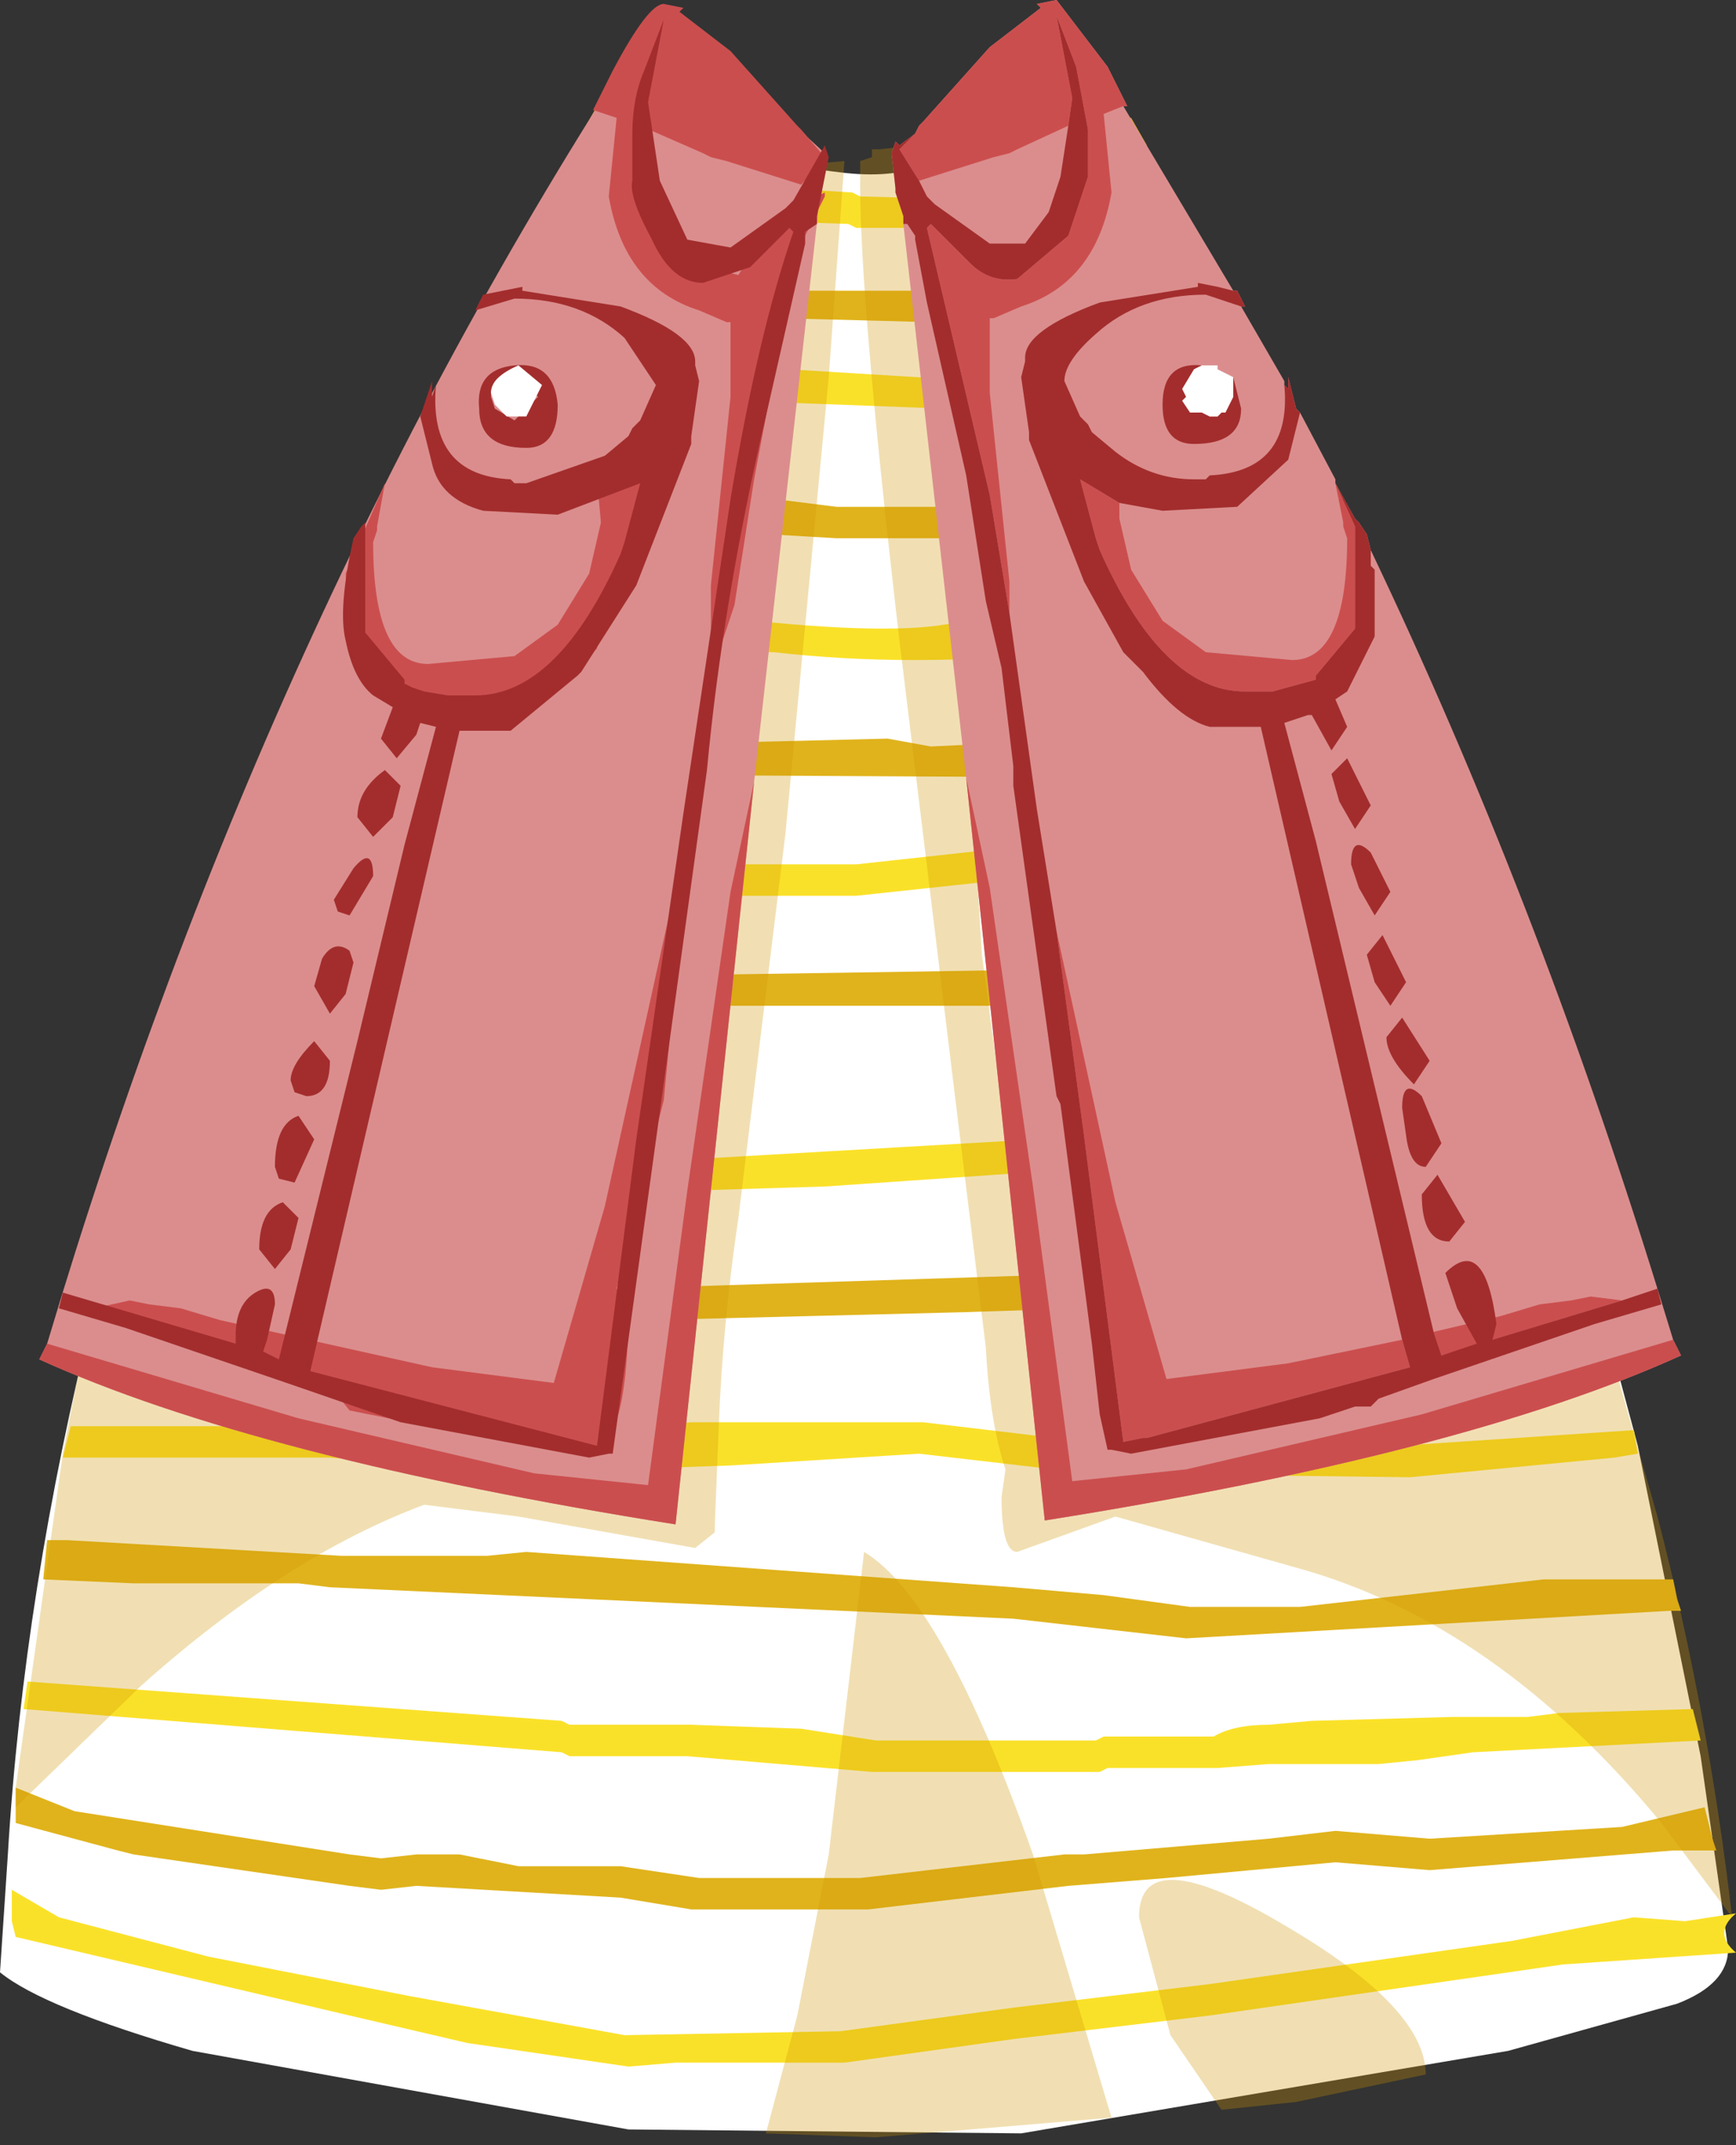 <svg xmlns="http://www.w3.org/2000/svg" xmlns:ffdec="https://www.free-decompiler.com/flash" xmlns:xlink="http://www.w3.org/1999/xlink" ffdec:objectType="frame" width="22.1" height="27.3"><rect width="100%" height="100%" fill="#333333" stroke="none"/><use ffdec:characterId="3" xlink:href="#a" width="22.1" height="27.3"/><defs><g id="a" fill-rule="evenodd"><path fill="#fff" d="m14.05 1.2.15.1.45.8.7 1.5.8 1.75.25.55 1.7 4 .85 2.2 1.15 3.5.75 2.8.8 3.95.35 2.45q0 .45-.65.7l-2.15.6-6.2 1.05-5-.05-5.55-1q-1.9-.55-2.45-1l.1-1.5q.2-3.35 1.1-6.95l.95-3.5 2.1-5.4q1.3-3.05 3.15-5.9l.45-.65.35-.3.5-.2.25.05.25.7q.15.6 1.55.75 1.35.15 1.75-.85l.4-.65.4.05.25.1z"/><path fill="#e0b31c" d="m12.45 1.6.05-.05 1.9-.05.2.35h-1.95l-.55.1zm8.95 18.9h-.15l-6.15.35-2.2-.25-8.7-.4-.4-.05H1.7L.55 20.1l.05-.5h.25l3.5.2H6.2l.5-.05 6.2.45 1.15.1 1.1.15h1.4l3.1-.35h1.65l.05.25zM15.5 3.9l-1.75.15-1.9.05-5.7-.15.3-.55L9 3.7h2.75l1.35-.2h2.2zm-2.9 3-.3-.05h-1.65L9.8 6.8H8.45L4.8 6.65l.25-.4.2-.05h2.9l1.7.15.8.1h1.65l.35.05 1.1-.15 1.75.1h.65l.45-.05.2.45h-1.3l-1.1-.05-1.35.05zm5.25 2.4.2.45.05.1h-1.95l-1.2.05L6 9.85l-.1-.05H3.35l.15-.4h2.4l.1.05h3.25l2.05-.05.55.1L16 9.3h1.85m-9.5-7.85h.85l.15.2.25.25-1.45-.2-.8.1.25-.45zm1 10.95 6.5-.1.4.1h2.4l.45-.05.2.45h-10l-.05.05H7.3l-.7.1H4.3l-1-.05-.7-.1-.35.05.15-.45h.2l1.7.15h2.3l.7-.1h2zm-5.7 4.55-.65-.1-1.75.15.05-.75 1.7.2.65.1h1.8l.85-.1 10.95-.35.95.1.9-.05 1.2.1.1.35.05.15-3.6-.2-4.6.15-6 .15-.8.1zM17 23.3l1.2.1 2.45-.15L21.7 23l.1.4.05.15h-.55l-3.1.25-1.2-.1-2.15.2-1.25.1-2.55.3H8.8l-.9-.15L5.3 24l-.45.05-.4-.05-2.75-.4-.2-.05-1.3-.35v-.45l.75.3 3.5.55.4.05.45-.05h.55l.75.15h1.3l1 .15h2.05l2.6-.3h.25l2.35-.2z"/><path fill="#fae129" d="M12.2 2.9h-1.3l-.1-.05-2.95-.1-1 .05.2-.4h.05l.8-.1 1.35.05 1.6.1.1.05 3.85.1.1-.05.15.35H15l-.1.1h-2.3zm3.75 2.05.2.4H16L6.7 5l-.75.1h-.5l.4-.6L7 4.6h1.4l6.55.4h.1zm-2.4 3.35q-1.95.2-3.7 0l-4.2-.1-.1-.05H4.1l.2-.4h1.2l.1.05 4 .1q1.95.2 2.65 0h1.35l.7-.1 3 .15.15.45h-.8l-.5-.1-.75-.05zM10.9 11l2.75-.3h1.6v-.05l.9.1.6.05 1.8.2.2.5-1.3-.15-1.15-.25h-2.6l-2.8.3H2.7l.2-.45h3.45l.1.05H8l.5.05L9 11zm-2.05 4.15-5.1-.2-2.05-.2.1-.4.15.1 2.95.1.15.05 2.45.05 1.35.1 7.8-.45 3.1.05.1.35.05.05h-3.85l-1.2.05-4.35.3zm-4.65 3 2.15.2 2.45-.25h2.95l2.1.25h1.65l.1.05h2.2l3-.2.05.3-.3.05-2.6.25-4.1-.05-2.15-.25-2.4.15-2.9.1-2.2-.2H.8l.1-.4zm15.65 3.65 1.7-.05.1.4-2.9.15-.7.1-.5.05h-1.4l-.65.05h-1.4l-.1.05h-2.9l-2.35-.2h-1.5l-.1-.05-6.85-.55.05-.35 6.8.5.1.05H8.8l1.4.05.95.15h2.8l.1-.05h1.4q.25-.15.7-.15l.55-.05 1.8-.05h.95zm.95 2.6.65.05.65-.1q-.3.25 0 .5l-2.2.15-4.5.65-2.5.3-2.15.3H8.6l-.6.05-2.05-.3-1.5-.35-4.25-1-.05-.2v-.4l.6.35 1.9.5 2.55.5 2.75.5 2.75-.05 2.2-.3 2.5-.3 3.85-.55z"/><path fill="#d09400" fill-opacity=".298" d="m13 1.5.35-.6.45.1q.55.3.55.7l-.1.35-.15.1q-.85.6-1.65.6l-.5-.1-.4-.1q.8-.1 1.45-1.05m-1.35.4-.1.1-.1.15.05.4.6 3.75.3 4.2.1 1.65.3 2.25.45 4.45.3-.1.55.1.9-.3 1.15-.7q1.85-1.3 2.8-3l.6-1 1.55 5.45q.65 2.5.95 5.1l-.9-1.2q-2.1-2.55-4.65-3.25l-2.3-.65-1.25.45q-.2 0-.2-.7l.05-.35q-.2-.6-.25-1.55l-.35-2.85-.75-6.15q-.5-4.3-.5-5.8v-.3L11.1 2v-.1h.1l.45-.05zm-3.5.45L7.5 1.9l.2-.35q.3-.5.7-.55.1.45.85 1l.75.45.15-.35.6-.05-.2 2.75-.55 5.8-.6 4.9q-.2 1.35-.25 2.65L9.1 19.4v.1l-.25.2-2.25-.4-1.2-.15q-1.75.65-3.6 2.3L.2 23v-.25l.6-4.25q.65-3.45 1.2-4.75l.2-.4L3.55 15l1.1 1.25.2.15q1.65 1.55 3.25 2.2H8l-1.65.2 2.25.4v-.45l.2-1.4-.15-.35q0-1.75.55-5.35l.25-2.8.5-2.7-.1-2 .1-1.05.05-.55-.5.05zm6 24.6-3 .25-1.4-.05.4-1.5.4-2.05.45-3.85q1 .6 2.15 3.85zm.35-2.55q0-1 1.85.1 1.8 1.05 1.8 1.9l-1.65.35-.95.1-.65-.95z"/><path fill="#db8d8d" d="m21.1 16.4.2.65.1.2q-2.75 1.25-8.1 2.1l-1-9.45-.8-7.05v-.1l-.1-.3V2.4l-.05-.45.05-.15.05.05.2-.15.05-.1.05-.05.85-.95.65-.5-.05-.05.25-.05.65.85.25.5h-.05l1.4 2.35h.05l.1.2h-.05l.55.95v.05l.05.05V4.8l.1.4.05.05.45.85v.05l.25.45.05.05.1.15.05.2q2.1 4.4 3.65 9.4M10.5 1.95l-.9 8-1 9.45q-5.35-.85-8.1-2.1l.1-.2Q3.45 7.55 8.45.05z"/><path fill="#cb4e4e" d="m21.3 17.05.1.2q-2.75 1.25-8.1 2.1l-1-9.45.3 1.4.55 3.8.5 3.75 1.45-.15 3-.7zM13.45 0l.65.85.25.5h-.05l-.25.1.1 1Q13.95 3.6 13 3.9l-.35.15h-.05V5l.25 2.4v.4l-.25-1.5-.8-3.4.05-.05.5.5q.25.25.6.2L13.6 3l.25-.75v-.6l-.15-.8-.25-.65.2 1.05-.05.35-.65.3-.1.05-.2.05-.95.3-.25-.4.2-.2.05-.1.05-.05.85-.95.65-.5-.05-.05zm-5 .05L8.7.1l-.05.05.65.5.85.95.05.05.3.35-.3.35-.95-.3-.2-.05-.1-.05-.8-.35-.05.2.2.95.15-.05.55.7.4.1.35-.55.1-.1.2-.2.45-.2v.05l-.4.8v.15L9.6 6.1l-.25 1.6-.3.9V7.45l.25-2.4V4.1h-.05l-.35-.15q-.95-.3-1.15-1.45l.1-1-.3-.1.25-.5q.45-.85.65-.85m5.8 6.35v.2l.15.65.4.65.55.4 1.1.1q.7 0 .7-1.55l-.05-.15v-.05l-.1-.5.25.55V8l-.5.6v.05l-.55.15h-.35Q14.8 8.8 14 7l-.05-.15-.2-.75zM4.9 6.15l-.1.55v.05l-.05.15q0 1.55.7 1.55l1.1-.1.55-.4.4-.65.15-.65-.05-.55.55-.6.2.25-.45 1.8-.3.65v.05l-.4.45-.85.35-.45.1q-.9 0-.75-.3V8.8q-.7-.45-.75-1.5zm3.75 4.9.15-.7L8.45 14l-.6 2.4.15.2q0 1.85-.5 1.85l-.2-.1h-.05l-.15.1-.2-.05v-.05l-1.35-.2h-.1l-1-.2-.2-.25.05-.1-.55-.15-2.55-.8.45-.1.25.05.4.05.5.15 2.7.6 1.55.2.65-2.25zm.65.3.3-1.4-1 9.45q-5.35-.85-8.1-2.1l.1-.2 3.2.95 3 .7 1.45.15.5-3.75zm4.15.5.75 3.45.65 2.25 1.55-.2 1.45-.3.1.35-3.35.9h-.05l-.25.05-.5-3.9zm6.8 4.65.4.05-2.3.7-.1-.3.85-.2.5-.15.4-.05z"/><path fill="#a32d2d" d="m21.15 16.6-.85.25-2.05.7-.7.25-.1.1h-.2l-.45.15-2.4.45-.25-.05h-.05L14 18l-.1-.9-.4-3.05-.05-.1L12.9 10v-.25l-.15-1.25-.2-.85-.25-1.6-.5-2.2-.15-.8V3l-.1-.15h-.05v-.1l-.1-.3V2.4l-.05-.45.05-.15.05.05.2-.15-.2.2.25.4.1.2.1.1.7.5h.45l.3-.4.15-.45.1-.65.05-.35-.2-1.05.25.65.15.8v.6L13.6 3l-.65.55q-.35.05-.6-.2l-.5-.5-.05.05.8 3.4.25 1.5.35 2.5.25 1.55.35 2.6.5 3.9.25-.05h.05l3.35-.9-.1-.35-1.8-7.8h-.65q-.4-.1-.85-.7l-.1-.1-.15-.15-.5-.9-.7-1.8v-.1l-.1-.7.05-.2v-.05q0-.35.95-.7l1.25-.2V3.6l.25.05.2.05h.05l.1.2h-.05l-.45-.15q-.85 0-1.4.5-.4.35-.4.6l.2.45.1.1.05.1.3.25q.45.35 1 .35h.15l.05-.05q1.05-.05.95-1.15l.05.05V4.8l.1.4.05.05-.15.6-.65.6-.95.05-.55-.1-.5-.3.2.75L14 7q.8 1.8 1.85 1.8h.35l.55-.15V8.6l.5-.6V6.7L17 6.15l.25.45.05.05.1.15.05.2v.2l.05.05v.85l-.35.7-.15.1.15.35-.2.3-.25-.45h-.05l-.3.1.4 1.5.6 2.5.9 3.75.1.3.45-.15-.25-.45-.15-.45q.5-.5.65.65l-.05.2 1.65-.5.45-.15zM6.85 5.05l-.3-.3q-.3 0-.3.3l.05.15.25.15zm1.6-4.8-.2 1.05.15 1 .35.75.55.1.7-.5.1-.1.4-.7.05.15-.15.75v.1l-.15.1v.15l-.5 2.2Q9.2 7.65 9 9.8l-1.2 8.7h-.05l-.25.05-2.4-.45-1.45-.5-2.05-.7-.85-.25.05-.2 2.2.65V17v.05V17q0-.4.25-.55t.25.15l-.1.45-.05.15.2.1 1-4.05.6-2.5.4-1.5-.2-.05-.05.15-.25.3-.2-.25L5 9l-.25-.15q-.25-.2-.35-.7-.1-.4.1-1.3l.1-.15.05-.05v1.4l.5.6v.05l.1.05.15.05.3.05h.35q1.05 0 1.85-1.8l.05-.15.2-.75-1.05.4-.95-.05q-.55-.15-.65-.6l-.15-.6.15-.45v.2l.05-.15q-.1 1.15.95 1.2l.05.05h.15l1-.35.3-.25.05-.1.1-.1.2-.45-.4-.6q-.55-.5-1.4-.5l-.5.15.1-.2.25-.05.25-.05v.05l1.25.2q.95.35.95.7v.05l.05.2-.1.7v.1l-.7 1.8-.7 1.1-.05.05-.85.7h-.65l-1.9 8.15 3.65.95.5-3.9.6-4.15.6-4q.35-2.1.8-3.4l-.05-.05-.5.5-.6.2q-.4 0-.65-.55-.3-.55-.25-.75v-.6q0-.45.15-.8zm6.85 4.4-.1.05-.15.25.05.1-.05.05.1.15h.15l.1.05h.1l.05-.05h.05l.1-.2V4.8l.1.4q0 .45-.6.45-.4 0-.4-.5 0-.55.5-.5M6.7 5.7q-.6 0-.6-.5-.05-.5.45-.55t.55.5q0 .55-.4.55M5.1 10l-.1.4-.25.25-.2-.25q0-.35.35-.6zm-.6 2.25-.1.4-.2.25-.2-.35.1-.35q.15-.25.35-.1zm0-1.2q.25-.3.25.1l-.3.5-.15-.05-.05-.15zm-.75 2.85-.05-.15q0-.2.3-.5l.2.25q0 .45-.3.45zm.05 1.6-.1.4-.2.25-.2-.25q0-.5.3-.6zm-.3-.65q0-.55.3-.65l.2.3-.25.55-.2-.05zm13.65-5.2.3.6-.2.3-.2-.35-.1-.35zM17.2 11q0-.4.25-.15l.25.5-.2.3-.2-.35zm.4.9.3.6-.2.3-.2-.3-.1-.35zm.6 1.6-.2.3q-.35-.35-.35-.6l.2-.25zm.1 1.45.35.6-.2.25q-.35 0-.35-.6zm-.15-.1q-.2 0-.25-.4l-.05-.35q0-.4.25-.15l.25.6z"/><path fill="#fff" d="M15.4 4.65h.1v.05l.2.1v.25l-.1.2h-.05l-.05.05h-.1l-.1-.05h-.15l-.1-.15.05-.05-.05-.1.15-.25.1-.05zm-9.1.5L6.25 5q0-.2.35-.35l.3.25-.2.4h-.25z"/></g></defs></svg>